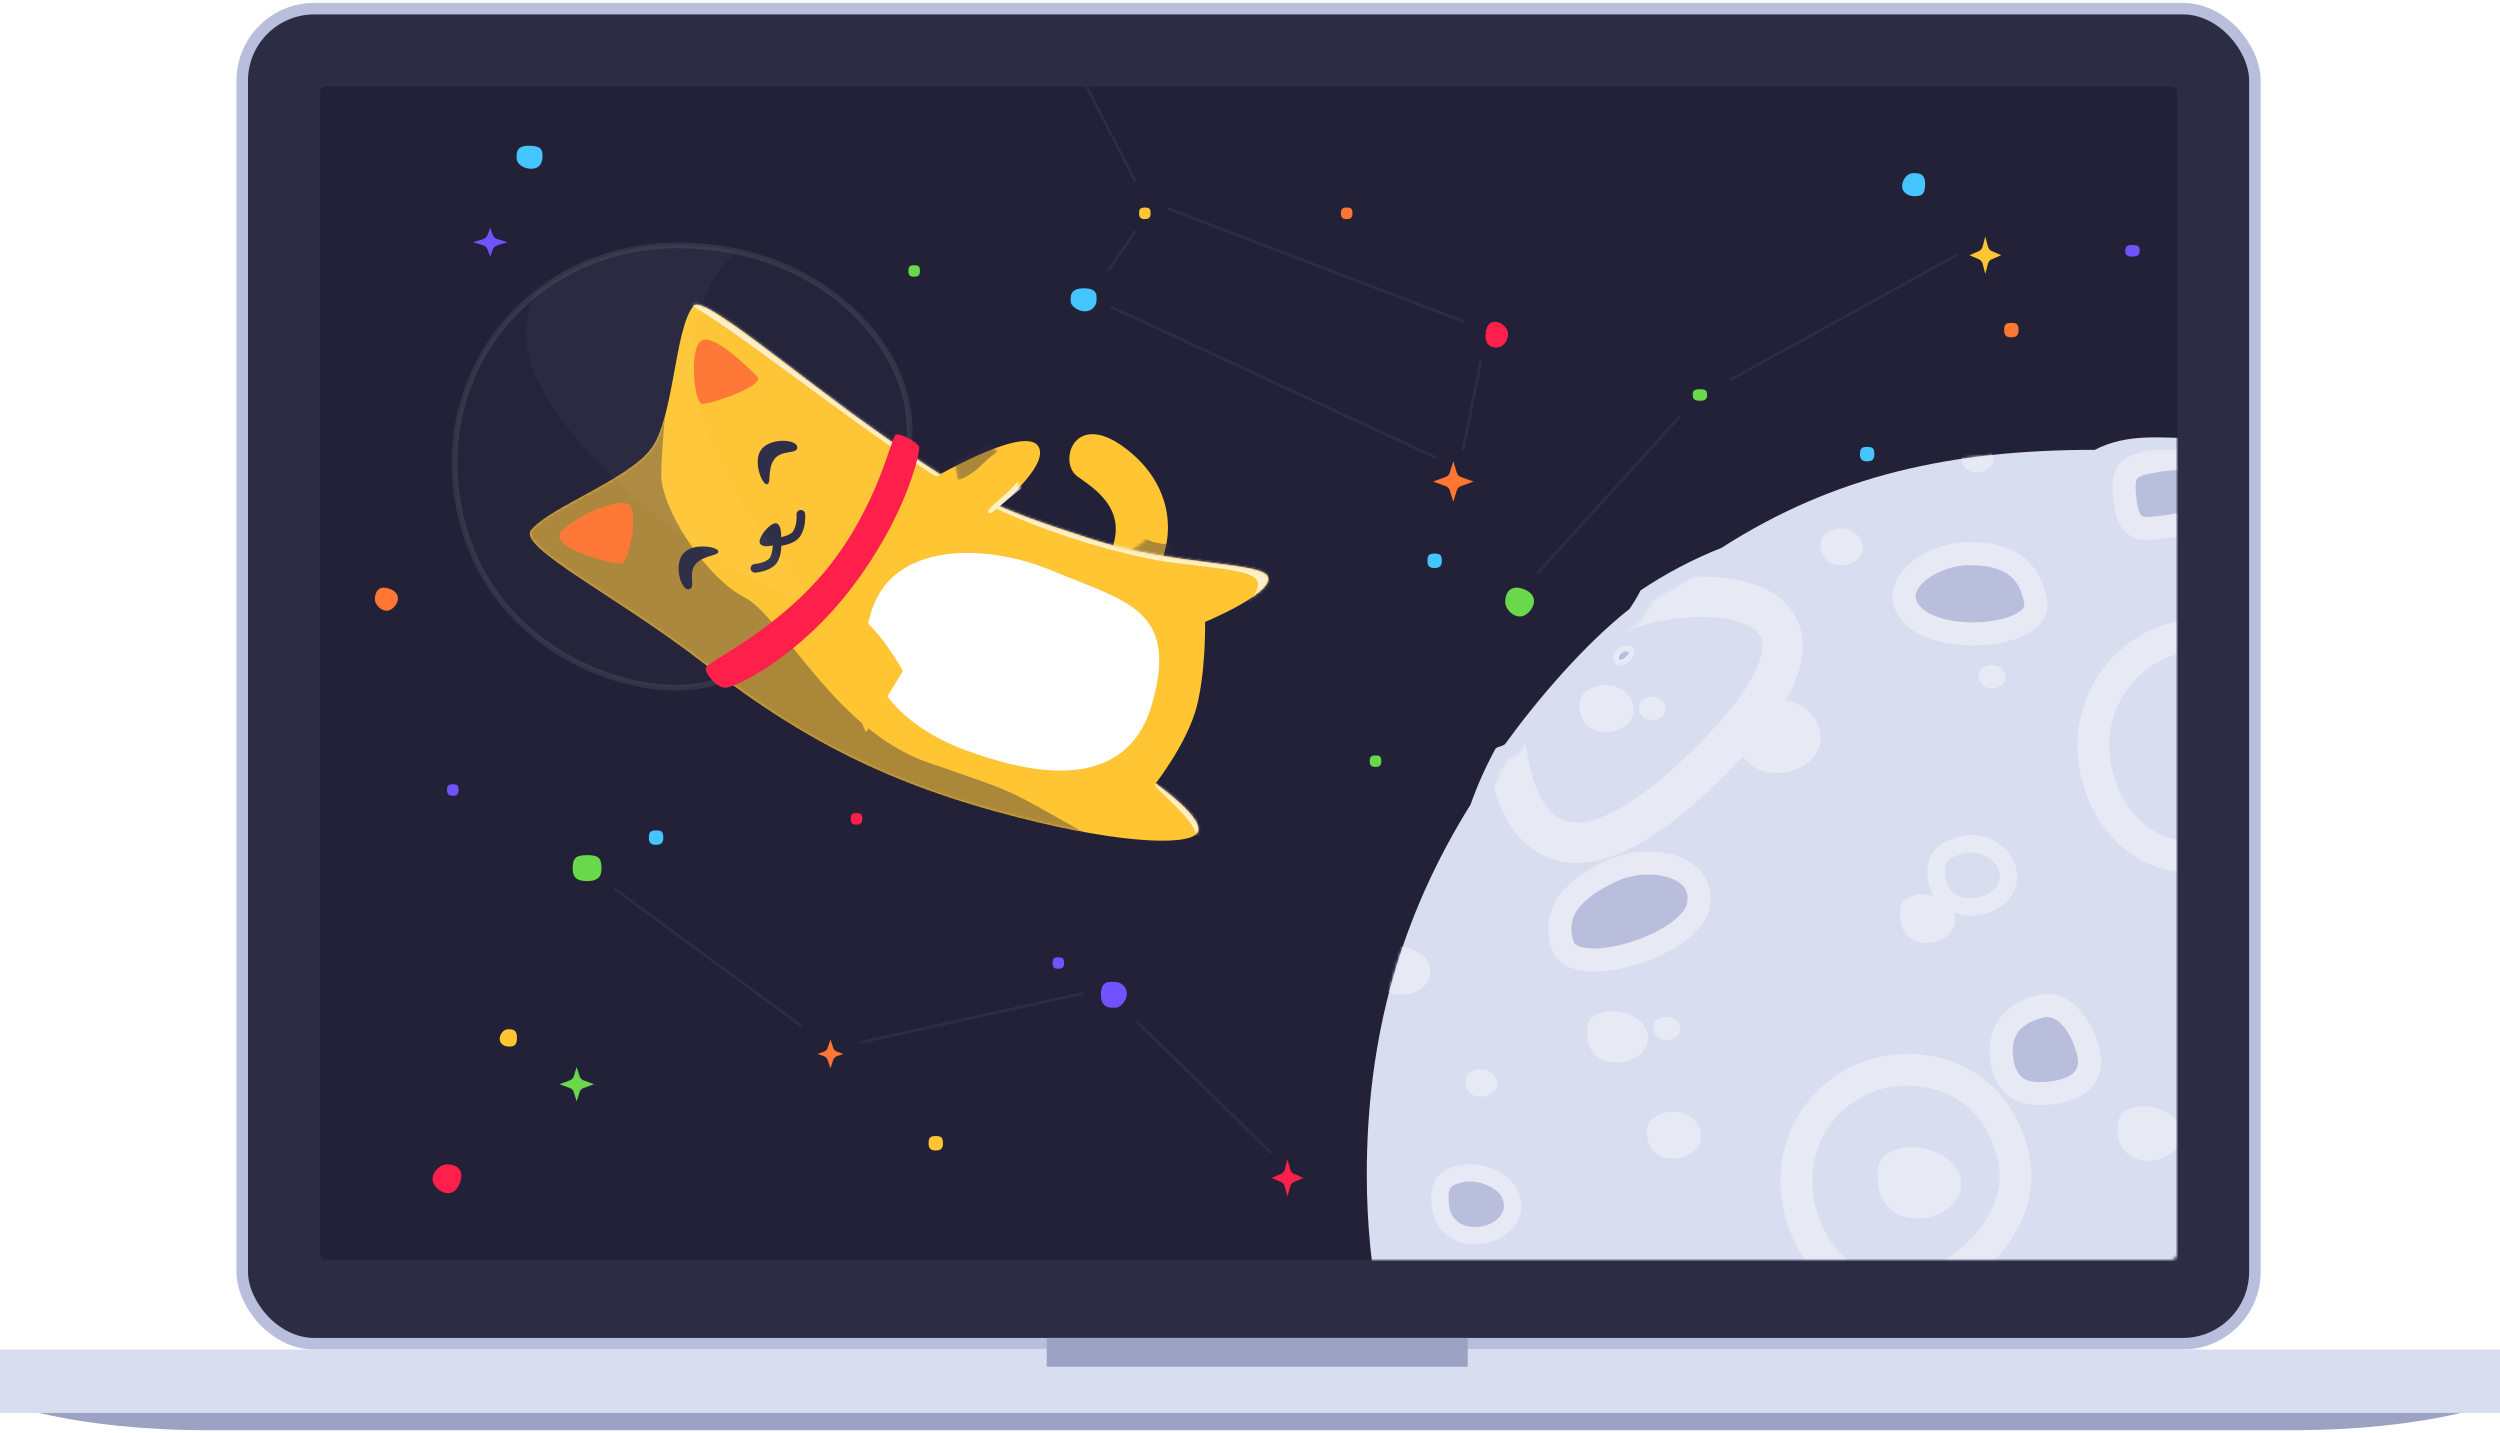 <svg width="867px" height="497px" viewBox="0 0 867 497" version="1.1" xmlns="http://www.w3.org/2000/svg" xmlns:xlink="http://www.w3.org/1999/xlink" xmlns:sketch="http://www.bohemiancoding.com/sketch/ns">
    <!-- Generator: Sketch 3.2.2 (9983) - http://www.bohemiancoding.com/sketch -->
    <title>macbook</title>
    <desc>Created with Sketch.</desc>
    <defs>
        <filter x="-50%" y="-50%" width="200%" height="200%" filterUnits="objectBoundingBox" id="filter-1">
            <feOffset dx="8" dy="0" in="SourceAlpha" result="shadowOffsetInner1"></feOffset>
            <feGaussianBlur stdDeviation="0" in="shadowOffsetInner1" result="shadowBlurInner1"></feGaussianBlur>
            <feComposite in="shadowBlurInner1" in2="SourceAlpha" operator="arithmetic" k2="-1" k3="1" result="shadowInnerInner1"></feComposite>
            <feColorMatrix values="0 0 0 0 0.722   0 0 0 0 0.745   0 0 0 0 0.86  0 0 0 0.7 0" in="shadowInnerInner1" type="matrix" result="shadowMatrixInner1"></feColorMatrix>
            <feOffset dx="-8" dy="0" in="SourceAlpha" result="shadowOffsetInner2"></feOffset>
            <feGaussianBlur stdDeviation="0" in="shadowOffsetInner2" result="shadowBlurInner2"></feGaussianBlur>
            <feComposite in="shadowBlurInner2" in2="SourceAlpha" operator="arithmetic" k2="-1" k3="1" result="shadowInnerInner2"></feComposite>
            <feColorMatrix values="0 0 0 0 0.722   0 0 0 0 0.745   0 0 0 0 0.86  0 0 0 0.7 0" in="shadowInnerInner2" type="matrix" result="shadowMatrixInner2"></feColorMatrix>
            <feOffset dx="0" dy="4" in="SourceAlpha" result="shadowOffsetInner3"></feOffset>
            <feGaussianBlur stdDeviation="0" in="shadowOffsetInner3" result="shadowBlurInner3"></feGaussianBlur>
            <feComposite in="shadowBlurInner3" in2="SourceAlpha" operator="arithmetic" k2="-1" k3="1" result="shadowInnerInner3"></feComposite>
            <feColorMatrix values="0 0 0 0 0.951   0 0 0 0 0.958   0 0 0 0 0.98  0 0 0 0.7 0" in="shadowInnerInner3" type="matrix" result="shadowMatrixInner3"></feColorMatrix>
            <feMerge>
                <feMergeNode in="SourceGraphic"></feMergeNode>
                <feMergeNode in="shadowMatrixInner1"></feMergeNode>
                <feMergeNode in="shadowMatrixInner2"></feMergeNode>
                <feMergeNode in="shadowMatrixInner3"></feMergeNode>
            </feMerge>
        </filter>
        <rect id="path-2" x="111" y="27" width="644" height="407" rx="2"></rect>
        <path id="path-4" d="M251.5,507 C390.4,507 503,394.4 503,255.5 C503,124.138 300,3.02350422e-10 288,0 C276,-3.02350422e-10 264,-2 252.5,4 C202.556,4 162.131,12.896 123,38 C112.95,41.971 103.577,46.97 94.952,52.735 C93.906,54.868 92.601,57.023 91.093,59.197 C76,71 59.363,90.267 48,106 C46.679,107.082 45.896,106.643 44.636,107.632 C41.137,114.072 38.246,120.574 36,127 C11.998,165.535 0,206.759 0,255.5 C0,394.4 112.6,507 251.5,507 Z"></path>
        <filter x="-50%" y="-50%" width="200%" height="200%" filterUnits="objectBoundingBox" id="filter-6">
            <feOffset dx="4" dy="4" in="SourceAlpha" result="shadowOffsetInner1"></feOffset>
            <feGaussianBlur stdDeviation="0" in="shadowOffsetInner1" result="shadowBlurInner1"></feGaussianBlur>
            <feComposite in="shadowBlurInner1" in2="SourceAlpha" operator="arithmetic" k2="-1" k3="1" result="shadowInnerInner1"></feComposite>
            <feColorMatrix values="0 0 0 0 0.722   0 0 0 0 0.745   0 0 0 0 0.86  0 0 0 0.7 0" in="shadowInnerInner1" type="matrix" result="shadowMatrixInner1"></feColorMatrix>
            <feMerge>
                <feMergeNode in="SourceGraphic"></feMergeNode>
                <feMergeNode in="shadowMatrixInner1"></feMergeNode>
            </feMerge>
        </filter>
        <filter x="-50%" y="-50%" width="200%" height="200%" filterUnits="objectBoundingBox" id="filter-7">
            <feOffset dx="4" dy="4" in="SourceAlpha" result="shadowOffsetInner1"></feOffset>
            <feGaussianBlur stdDeviation="0" in="shadowOffsetInner1" result="shadowBlurInner1"></feGaussianBlur>
            <feComposite in="shadowBlurInner1" in2="SourceAlpha" operator="arithmetic" k2="-1" k3="1" result="shadowInnerInner1"></feComposite>
            <feColorMatrix values="0 0 0 0 0.722   0 0 0 0 0.745   0 0 0 0 0.86  0 0 0 0.7 0" in="shadowInnerInner1" type="matrix" result="shadowMatrixInner1"></feColorMatrix>
            <feMerge>
                <feMergeNode in="SourceGraphic"></feMergeNode>
                <feMergeNode in="shadowMatrixInner1"></feMergeNode>
            </feMerge>
        </filter>
        <filter x="-50%" y="-50%" width="200%" height="200%" filterUnits="objectBoundingBox" id="filter-8">
            <feOffset dx="4" dy="4" in="SourceAlpha" result="shadowOffsetInner1"></feOffset>
            <feGaussianBlur stdDeviation="0" in="shadowOffsetInner1" result="shadowBlurInner1"></feGaussianBlur>
            <feComposite in="shadowBlurInner1" in2="SourceAlpha" operator="arithmetic" k2="-1" k3="1" result="shadowInnerInner1"></feComposite>
            <feColorMatrix values="0 0 0 0 0.722   0 0 0 0 0.745   0 0 0 0 0.86  0 0 0 0.7 0" in="shadowInnerInner1" type="matrix" result="shadowMatrixInner1"></feColorMatrix>
            <feMerge>
                <feMergeNode in="SourceGraphic"></feMergeNode>
                <feMergeNode in="shadowMatrixInner1"></feMergeNode>
            </feMerge>
        </filter>
        <filter x="-50%" y="-50%" width="200%" height="200%" filterUnits="objectBoundingBox" id="filter-9">
            <feOffset dx="4" dy="4" in="SourceAlpha" result="shadowOffsetInner1"></feOffset>
            <feGaussianBlur stdDeviation="0" in="shadowOffsetInner1" result="shadowBlurInner1"></feGaussianBlur>
            <feComposite in="shadowBlurInner1" in2="SourceAlpha" operator="arithmetic" k2="-1" k3="1" result="shadowInnerInner1"></feComposite>
            <feColorMatrix values="0 0 0 0 0.612   0 0 0 0 0.633   0 0 0 0 0.769  0 0 0 0.7 0" in="shadowInnerInner1" type="matrix" result="shadowMatrixInner1"></feColorMatrix>
            <feMerge>
                <feMergeNode in="SourceGraphic"></feMergeNode>
                <feMergeNode in="shadowMatrixInner1"></feMergeNode>
            </feMerge>
        </filter>
        <filter x="-50%" y="-50%" width="200%" height="200%" filterUnits="objectBoundingBox" id="filter-10">
            <feOffset dx="4" dy="4" in="SourceAlpha" result="shadowOffsetInner1"></feOffset>
            <feGaussianBlur stdDeviation="0" in="shadowOffsetInner1" result="shadowBlurInner1"></feGaussianBlur>
            <feComposite in="shadowBlurInner1" in2="SourceAlpha" operator="arithmetic" k2="-1" k3="1" result="shadowInnerInner1"></feComposite>
            <feColorMatrix values="0 0 0 0 0.612   0 0 0 0 0.633   0 0 0 0 0.769  0 0 0 0.7 0" in="shadowInnerInner1" type="matrix" result="shadowMatrixInner1"></feColorMatrix>
            <feMerge>
                <feMergeNode in="SourceGraphic"></feMergeNode>
                <feMergeNode in="shadowMatrixInner1"></feMergeNode>
            </feMerge>
        </filter>
        <filter x="-50%" y="-50%" width="200%" height="200%" filterUnits="objectBoundingBox" id="filter-11">
            <feOffset dx="4" dy="4" in="SourceAlpha" result="shadowOffsetInner1"></feOffset>
            <feGaussianBlur stdDeviation="0" in="shadowOffsetInner1" result="shadowBlurInner1"></feGaussianBlur>
            <feComposite in="shadowBlurInner1" in2="SourceAlpha" operator="arithmetic" k2="-1" k3="1" result="shadowInnerInner1"></feComposite>
            <feColorMatrix values="0 0 0 0 0.612   0 0 0 0 0.633   0 0 0 0 0.769  0 0 0 0.7 0" in="shadowInnerInner1" type="matrix" result="shadowMatrixInner1"></feColorMatrix>
            <feMerge>
                <feMergeNode in="SourceGraphic"></feMergeNode>
                <feMergeNode in="shadowMatrixInner1"></feMergeNode>
            </feMerge>
        </filter>
        <filter x="-50%" y="-50%" width="200%" height="200%" filterUnits="objectBoundingBox" id="filter-12">
            <feOffset dx="4" dy="4" in="SourceAlpha" result="shadowOffsetInner1"></feOffset>
            <feGaussianBlur stdDeviation="0" in="shadowOffsetInner1" result="shadowBlurInner1"></feGaussianBlur>
            <feComposite in="shadowBlurInner1" in2="SourceAlpha" operator="arithmetic" k2="-1" k3="1" result="shadowInnerInner1"></feComposite>
            <feColorMatrix values="0 0 0 0 0.612   0 0 0 0 0.633   0 0 0 0 0.769  0 0 0 0.7 0" in="shadowInnerInner1" type="matrix" result="shadowMatrixInner1"></feColorMatrix>
            <feMerge>
                <feMergeNode in="SourceGraphic"></feMergeNode>
                <feMergeNode in="shadowMatrixInner1"></feMergeNode>
            </feMerge>
        </filter>
        <filter x="-50%" y="-50%" width="200%" height="200%" filterUnits="objectBoundingBox" id="filter-13">
            <feOffset dx="4" dy="4" in="SourceAlpha" result="shadowOffsetInner1"></feOffset>
            <feGaussianBlur stdDeviation="0" in="shadowOffsetInner1" result="shadowBlurInner1"></feGaussianBlur>
            <feComposite in="shadowBlurInner1" in2="SourceAlpha" operator="arithmetic" k2="-1" k3="1" result="shadowInnerInner1"></feComposite>
            <feColorMatrix values="0 0 0 0 0.722   0 0 0 0 0.745   0 0 0 0 0.86  0 0 0 0.7 0" in="shadowInnerInner1" type="matrix" result="shadowMatrixInner1"></feColorMatrix>
            <feMerge>
                <feMergeNode in="SourceGraphic"></feMergeNode>
                <feMergeNode in="shadowMatrixInner1"></feMergeNode>
            </feMerge>
        </filter>
        <filter x="-50%" y="-50%" width="200%" height="200%" filterUnits="objectBoundingBox" id="filter-14">
            <feOffset dx="2" dy="2" in="SourceAlpha" result="shadowOffsetInner1"></feOffset>
            <feGaussianBlur stdDeviation="0" in="shadowOffsetInner1" result="shadowBlurInner1"></feGaussianBlur>
            <feComposite in="shadowBlurInner1" in2="SourceAlpha" operator="arithmetic" k2="-1" k3="1" result="shadowInnerInner1"></feComposite>
            <feColorMatrix values="0 0 0 0 0.722   0 0 0 0 0.745   0 0 0 0 0.86  0 0 0 0.7 0" in="shadowInnerInner1" type="matrix" result="shadowMatrixInner1"></feColorMatrix>
            <feMerge>
                <feMergeNode in="SourceGraphic"></feMergeNode>
                <feMergeNode in="shadowMatrixInner1"></feMergeNode>
            </feMerge>
        </filter>
        <filter x="-50%" y="-50%" width="200%" height="200%" filterUnits="objectBoundingBox" id="filter-15">
            <feOffset dx="4" dy="4" in="SourceAlpha" result="shadowOffsetInner1"></feOffset>
            <feGaussianBlur stdDeviation="0" in="shadowOffsetInner1" result="shadowBlurInner1"></feGaussianBlur>
            <feComposite in="shadowBlurInner1" in2="SourceAlpha" operator="arithmetic" k2="-1" k3="1" result="shadowInnerInner1"></feComposite>
            <feColorMatrix values="0 0 0 0 0.612   0 0 0 0 0.633   0 0 0 0 0.769  0 0 0 0.7 0" in="shadowInnerInner1" type="matrix" result="shadowMatrixInner1"></feColorMatrix>
            <feMerge>
                <feMergeNode in="SourceGraphic"></feMergeNode>
                <feMergeNode in="shadowMatrixInner1"></feMergeNode>
            </feMerge>
        </filter>
        <filter x="-50%" y="-50%" width="200%" height="200%" filterUnits="objectBoundingBox" id="filter-16">
            <feOffset dx="-2" dy="0" in="SourceAlpha" result="shadowOffsetInner1"></feOffset>
            <feGaussianBlur stdDeviation="0" in="shadowOffsetInner1" result="shadowBlurInner1"></feGaussianBlur>
            <feComposite in="shadowBlurInner1" in2="SourceAlpha" operator="arithmetic" k2="-1" k3="1" result="shadowInnerInner1"></feComposite>
            <feColorMatrix values="0 0 0 0 1   0 0 0 0 1   0 0 0 0 1  0 0 0 0.525 0" in="shadowInnerInner1" type="matrix" result="shadowMatrixInner1"></feColorMatrix>
            <feMerge>
                <feMergeNode in="SourceGraphic"></feMergeNode>
                <feMergeNode in="shadowMatrixInner1"></feMergeNode>
            </feMerge>
        </filter>
        <path id="path-17" d="M127.512,255.489 C127.512,255.489 99.229,235.413 102.136,223.358 C105.513,209.356 98.859,191.902 78.639,184.955 C58.42,178.007 58.604,196.892 66.457,199.474 C74.309,202.055 88.705,206.051 84.507,224.834 C80.309,243.617 115.266,265.186 123.63,269.93 C131.994,274.675 127.512,255.489 127.512,255.489 Z"></path>
        <path id="path-19" d="M1.596,233.336 C5.468,237.969 21.161,222.247 21.161,222.247 C21.161,222.247 33.071,235.46 44.808,240.838 C56.545,246.215 73.351,248.854 73.351,248.854 C73.351,248.854 78.755,273.094 84.602,273.094 C90.45,273.094 93.742,242.887 108.738,214.601 C126.109,181.836 130.881,175.541 156.593,149.84 C182.305,124.139 215.492,97.154 212.166,93.217 C205.405,85.215 175.023,79.858 165.853,70.069 C156.684,60.28 152.095,32.231 145.334,24.229 C140.397,18.385 117.755,49.33 90.175,74.431 C62.595,99.531 41.091,124.194 21.161,166.087 C3.57,203.065 -2.277,228.704 1.596,233.336 Z"></path>
        <path id="path-21" d="M152.167,158.419 C181.701,167.413 224.584,142.312 233.676,91.623 C242.769,40.933 204.133,-2.915 152.167,1.147 C100.201,5.209 74.583,59.829 83.793,84.442 C93.003,109.055 122.634,149.425 152.167,158.419 Z"></path>
        <path id="path-23" d="M113.732,175.825 C113.732,175.825 150.8,168.749 153.711,177.172 C156.621,185.595 128.131,194.617 128.131,194.617 C127.611,194.789 126.932,194.563 126.611,194.107 L113.732,175.825 Z"></path>
    </defs>
    <g id="Home" stroke="none" stroke-width="1" fill="none" fill-rule="evenodd" sketch:type="MSPage">
        <g sketch:type="MSArtboardGroup" transform="translate(-207, -263)" id="Hero">
            <g sketch:type="MSLayerGroup" transform="translate(0, -1)">
                <g id="MacBook" transform="translate(207, 267)">
                    <g id="Computer" sketch:type="MSShapeGroup">
                        <rect id="Rectangle-121" stroke="#B8BEDC" stroke-width="4" fill="#2D2C45" x="84" y="0" width="698" height="463" rx="25"></rect>
                        <path d="M0,483 C0,483 24.083,493 72.25,493 L794.75,493 C842.917,493 867,483 867,483 L0,483 Z" id="Rectangle-119" fill="#9CA2C4"></path>
                        <rect id="Rectangle-118" fill="#D8DDF0" filter="url(#filter-1)" x="0" y="461" width="867" height="22"></rect>
                        <rect id="Rectangle-120" fill="#9CA2C4" x="363" y="461" width="146" height="10"></rect>
                    </g>
                    <mask id="mask-3" sketch:name="Rectangle 92" fill="white">
                        <use xlink:href="#path-2"></use>
                    </mask>
                    <use id="Rectangle-92" fill="#222137" sketch:type="MSShapeGroup" xlink:href="#path-2"></use>
                    <g id="Moon-2" mask="url(#mask-3)">
                        <g transform="translate(474, 149)">
                            <mask id="mask-5" sketch:name="Moon" fill="white">
                                <use xlink:href="#path-4"></use>
                            </mask>
                            <use id="Moon" stroke="none" fill="#D8DDF0" fill-rule="evenodd" sketch:type="MSShapeGroup" xlink:href="#path-4"></use>
                            <path d="M111,112 C171,55 125,46 94,53 C63,60 44,100 44,100 C44,100 46.895,172.9 111,112 Z" id="Oval-75" stroke="#E7EAF5" stroke-width="14" fill="#D8DDF0" fill-rule="evenodd" filter="url(#filter-6)" sketch:type="MSShapeGroup" mask="url(#mask-5)"></path>
                            <path d="M286.209,140.567 C308.838,136.85 326.644,115.293 323.676,96.708 C320.708,78.124 307.311,64 286.209,64 C265.107,64 248,81.14 248,102.284 C248,123.427 263.58,144.284 286.209,140.567 Z" id="Oval-75" stroke="#E7EAF5" stroke-width="11" fill="#D8DDF0" fill-rule="evenodd" filter="url(#filter-7)" sketch:type="MSShapeGroup" mask="url(#mask-5)"></path>
                            <path d="M183.209,291.567 C205.838,287.85 223.644,266.293 220.676,247.708 C217.708,229.124 204.311,215 183.209,215 C162.107,215 145,232.14 145,253.284 C145,274.427 160.58,295.284 183.209,291.567 Z" id="Oval-75" stroke="#E7EAF5" stroke-width="11" fill="#D8DDF0" fill-rule="evenodd" filter="url(#filter-8)" sketch:type="MSShapeGroup" mask="url(#mask-5)"></path>
                            <path d="M186,58 C197,68 229.796,64.344 228,53 C226.204,41.656 219.126,36 205,36 C190.874,36 175,48 186,58 Z" id="Oval-75" stroke="#E7EAF5" stroke-width="8" fill="#B8BEDC" fill-rule="evenodd" filter="url(#filter-9)" sketch:type="MSShapeGroup" mask="url(#mask-5)"></path>
                            <path d="M111,158 C113.739,143.989 94,140 81,146 C68,152 60,160 64,172 C68,184 108.261,172.011 111,158 Z" id="Oval-75" stroke="#E7EAF5" stroke-width="8" fill="#B8BEDC" fill-rule="evenodd" filter="url(#filter-10)" sketch:type="MSShapeGroup" mask="url(#mask-5)"></path>
                            <path d="M246.13,208.525 C243.652,199.037 237.486,191.072 229.421,193.051 C221.357,195.029 215.231,200.215 216.101,210.149 C216.97,220.083 222.232,224.03 232.056,223.17 C241.88,222.311 248.607,218.014 246.13,208.525 Z" id="Oval-75" stroke="#E7EAF5" stroke-width="8" fill="#B8BEDC" fill-rule="evenodd" filter="url(#filter-11)" sketch:type="MSShapeGroup" mask="url(#mask-5)"></path>
                            <path d="M46.239,259.663 C44.43,252.828 34.476,249.627 28.546,251.063 C22.617,252.499 20.855,254.671 21.481,261.829 C22.107,268.987 27.664,273.096 34.885,272.465 C42.107,271.833 48.048,266.498 46.239,259.663 Z" id="Oval-75" stroke="#E7EAF5" stroke-width="6" fill="#B8BEDC" fill-rule="evenodd" filter="url(#filter-12)" sketch:type="MSShapeGroup" mask="url(#mask-5)"></path>
                            <path d="M97.282,205.973 C95.776,200.383 87.422,197.783 82.439,198.969 C77.457,200.156 75.973,201.936 76.486,207.793 C76.998,213.65 81.657,217.002 87.723,216.471 C93.789,215.94 98.789,211.563 97.282,205.973 Z" id="Oval-75" stroke="none" fill="#E7EAF5" fill-rule="evenodd" sketch:type="MSShapeGroup" mask="url(#mask-5)"></path>
                            <path d="M205.781,255.951 C203.71,248.21 192.262,244.599 185.437,246.235 C178.612,247.871 176.582,250.334 177.291,258.443 C178.001,266.552 184.387,271.199 192.697,270.472 C201.007,269.745 207.852,263.692 205.781,255.951 Z" id="Oval-75" stroke="none" fill="#E7EAF5" fill-rule="evenodd" sketch:type="MSShapeGroup" mask="url(#mask-5)">
                                <g transform="translate(193.08, 258.051) rotate(-78) translate(-193.08, -258.051) "></g>
                            </path>
                            <path d="M21.801,183.094 C20.418,177.811 12.848,175.327 8.343,176.43 C3.838,177.533 2.501,179.209 2.985,184.74 C3.469,190.272 7.697,193.453 13.185,192.973 C18.673,192.492 23.183,188.377 21.801,183.094 Z" id="Oval-75" stroke="none" fill="#E7EAF5" fill-rule="evenodd" sketch:type="MSShapeGroup" mask="url(#mask-5)">
                                <g transform="translate(13, 184.5) rotate(288) translate(-13, -184.5) "></g>
                            </path>
                            <path d="M203.801,165.094 C202.418,159.811 194.848,157.327 190.343,158.43 C185.838,159.533 184.501,161.209 184.985,166.74 C185.469,172.272 189.697,175.453 195.185,174.973 C200.673,174.492 205.183,170.377 203.801,165.094 Z" id="Oval-75" stroke="none" fill="#E7EAF5" fill-rule="evenodd" sketch:type="MSShapeGroup" mask="url(#mask-5)">
                                <g transform="translate(195, 166.5) rotate(288) translate(-195, -166.5) "></g>
                            </path>
                            <path d="M282.271,239.396 C280.689,233.494 271.935,230.744 266.716,231.993 C261.497,233.242 259.944,235.12 260.484,241.302 C261.025,247.484 265.908,251.025 272.263,250.47 C278.618,249.914 283.853,245.297 282.271,239.396 Z" id="Oval-75" stroke="none" fill="#E7EAF5" fill-rule="evenodd" sketch:type="MSShapeGroup" mask="url(#mask-5)">
                                <g transform="translate(272.5, 241) rotate(-59) translate(-272.5, -241) "></g>
                            </path>
                            <path d="M218.239,145.663 C216.43,138.828 208.707,135.488 202.778,136.924 C196.848,138.36 192.855,140.671 193.481,147.829 C194.107,154.987 199.664,159.096 206.885,158.465 C214.107,157.833 220.048,152.498 218.239,145.663 Z" id="Oval-75" stroke="#E7EAF5" stroke-width="6" fill="#D8DDF0" fill-rule="evenodd" filter="url(#filter-13)" sketch:type="MSShapeGroup" mask="url(#mask-5)"></path>
                            <path d="M89.721,71.713 C89.169,70.625 87.376,70.612 85.797,71.735 C84.218,72.858 84.22,74.571 84.674,75.291 C85.128,76.011 86.919,76.007 88,75 C89.081,73.993 90.274,72.802 89.721,71.713 Z" id="Oval-76" stroke="#E7EAF5" stroke-width="2" fill="#B8BEDC" fill-rule="evenodd" filter="url(#filter-14)" sketch:type="MSShapeGroup" mask="url(#mask-5)"></path>
                            <path d="M221.465,81.961 C220.794,79.427 217.932,78.19 215.734,78.722 C213.537,79.254 212.057,80.11 212.289,82.764 C212.521,85.417 214.58,86.94 217.257,86.706 C219.933,86.471 222.135,84.494 221.465,81.961 Z" id="Oval-75" stroke="none" fill="#E7EAF5" fill-rule="evenodd" sketch:type="MSShapeGroup" mask="url(#mask-5)">
                                <g transform="translate(216.929, 82.642) rotate(-22) translate(-216.929, -82.642) "></g>
                            </path>
                            <path d="M171.87,36.546 C170.813,32.555 166.304,30.605 162.841,31.443 C159.378,32.282 157.046,33.631 157.411,37.811 C157.777,41.992 161.022,44.392 165.239,44.023 C169.457,43.654 172.926,40.538 171.87,36.546 Z" id="Oval-75" stroke="none" fill="#E7EAF5" fill-rule="evenodd" sketch:type="MSShapeGroup" mask="url(#mask-5)">
                                <g transform="translate(164.722, 37.619) rotate(201) translate(-164.722, -37.619) "></g>
                            </path>
                            <path d="M108.625,203.955 C107.954,201.421 105.092,200.184 102.894,200.716 C100.697,201.248 99.217,202.104 99.449,204.757 C99.681,207.411 101.74,208.934 104.417,208.699 C107.093,208.465 109.295,206.488 108.625,203.955 Z" id="Oval-75" stroke="none" fill="#E7EAF5" fill-rule="evenodd" sketch:type="MSShapeGroup" mask="url(#mask-5)">
                                <g transform="translate(104.089, 204.636) rotate(201) translate(-104.089, -204.636) "></g>
                            </path>
                            <path d="M103.625,92.955 C102.954,90.421 100.092,89.184 97.895,89.716 C95.697,90.248 94.217,91.104 94.449,93.757 C94.681,96.411 96.74,97.934 99.417,97.699 C102.093,97.465 104.295,95.488 103.625,92.955 Z" id="Oval-75" stroke="none" fill="#E7EAF5" fill-rule="evenodd" sketch:type="MSShapeGroup" mask="url(#mask-5)">
                                <g transform="translate(99.089, 93.636) rotate(201) translate(-99.089, -93.636) "></g>
                            </path>
                            <path d="M45.105,222.692 C44.309,219.684 40.911,218.215 38.302,218.847 C35.693,219.478 33.936,220.495 34.212,223.645 C34.487,226.794 36.932,228.602 40.11,228.324 C43.287,228.046 45.901,225.699 45.105,222.692 Z" id="Oval-75" stroke="none" fill="#E7EAF5" fill-rule="evenodd" sketch:type="MSShapeGroup" mask="url(#mask-5)"></path>
                            <path d="M115.737,240.234 C114.383,235.119 108.604,232.62 104.167,233.694 C99.73,234.769 96.741,236.498 97.21,241.855 C97.679,247.211 101.837,250.286 107.241,249.814 C112.645,249.341 117.091,245.349 115.737,240.234 Z" id="Oval-75" stroke="none" fill="#E7EAF5" fill-rule="evenodd" sketch:type="MSShapeGroup" mask="url(#mask-5)">
                                <g transform="translate(106.578, 241.609) rotate(-56) translate(-106.578, -241.609) "></g>
                            </path>
                            <path d="M92.357,92.297 C91.004,87.182 85.225,84.683 80.787,85.758 C76.35,86.832 73.362,88.561 73.83,93.918 C74.299,99.275 78.457,102.35 83.861,101.877 C89.265,101.404 93.711,97.412 92.357,92.297 Z" id="Oval-75" stroke="none" fill="#E7EAF5" fill-rule="evenodd" sketch:type="MSShapeGroup" mask="url(#mask-5)">
                                <g transform="translate(83.199, 93.672) rotate(-56) translate(-83.199, -93.672) "></g>
                            </path>
                            <path d="M157.079,101.051 C154.968,93.073 145.954,89.175 139.033,90.851 C132.112,92.527 127.451,95.224 128.182,103.579 C128.913,111.934 135.399,116.73 143.827,115.993 C152.256,115.255 159.191,109.028 157.079,101.051 Z" id="Oval-75" stroke="none" fill="#E7EAF5" fill-rule="evenodd" sketch:type="MSShapeGroup" mask="url(#mask-5)">
                                <g transform="translate(142.794, 103.195) rotate(-56) translate(-142.794, -103.195) "></g>
                            </path>
                            <path d="M217.105,6.185 C216.309,3.178 212.911,1.709 210.302,2.34 C207.693,2.972 205.936,3.989 206.212,7.139 C206.487,10.288 208.932,12.096 212.11,11.818 C215.287,11.54 217.901,9.193 217.105,6.185 Z" id="Oval-75" stroke="none" fill="#E7EAF5" fill-rule="evenodd" sketch:type="MSShapeGroup" mask="url(#mask-5)"></path>
                            <path d="M293.668,12.267 C293.766,-0.459 271.74,3.121 265.811,4.557 C259.881,5.993 258.119,8.164 258.746,15.323 C259.372,22.481 260.574,27.88 267.796,27.248 C275.017,26.616 293.571,24.993 293.668,12.267 Z" id="Oval-75" stroke="#E7EAF5" stroke-width="8" fill="#B8BEDC" fill-rule="evenodd" filter="url(#filter-15)" sketch:type="MSShapeGroup" mask="url(#mask-5)"></path>
                        </g>
                    </g>
                    <g id="Sam" mask="url(#mask-3)">
                        <g transform="translate(301.494, 187.877) rotate(-100) translate(-301.494, -187.877) translate(183.494, 49.377)">
                            <mask id="mask-18" sketch:name="Path 121" fill="white">
                                <use xlink:href="#path-17"></use>
                            </mask>
                            <g id="Path-121" filter="url(#filter-16)" stroke="none">
                                <use fill="#FFC533" fill-rule="evenodd" sketch:type="MSShapeGroup" transform="translate(95.117, 227.057) rotate(117) translate(-95.117, -227.057) " xlink:href="#path-17"></use>
                                <use fill="none" xlink:href="#path-17"></use>
                            </g>
                            <path d="M126.044,222.039 C126.044,222.039 121.013,230.468 112.464,230.468 C103.914,230.468 102.709,239.063 102.037,241.06 C100.39,245.956 95.621,237.523 95.621,237.523 L105.226,216.089 L126.044,222.039 Z" id="Path-137" stroke="none" fill-opacity="0.4" fill="#2D2C45" fill-rule="evenodd" sketch:type="MSShapeGroup" mask="url(#mask-18)"></path>
                            <mask id="mask-20" sketch:name="Sam" fill="white">
                                <use xlink:href="#path-19"></use>
                            </mask>
                            <use id="Sam" stroke="none" fill="#FFC533" fill-rule="evenodd" sketch:type="MSShapeGroup" xlink:href="#path-19"></use>
                            <path d="M177.043,77.094 C177.043,77.094 169.378,74.739 157.206,72.11 C145.035,69.48 118.463,81.133 109.561,92.939 C100.659,104.744 58.761,115.585 41.937,145.92 C25.113,176.254 28.938,169.955 7.483,196.263 C-13.972,222.571 -24.183,204.759 -24.183,204.759 C-24.183,204.759 0.253,151.995 26.303,114.395 C52.353,76.794 152.602,7.4 152.602,7.4 L177.043,77.094 Z" id="Shadow" stroke="none" fill-opacity="0.4" fill="#2D2C45" fill-rule="evenodd" sketch:type="MSShapeGroup" mask="url(#mask-20)"></path>
                            <path d="M211.641,93.368 C197.442,110.299 151.554,149.66 132.567,173.572 C113.579,197.483 102.505,222.902 98.033,234.251 C93.56,245.6 89.559,265.078 85.511,268.437 C81.462,271.797 76.448,263.198 76.448,263.198 L69.939,270.831 L91.705,286.321 C91.705,286.321 183.786,123.558 211.641,104.635 C239.497,85.712 225.84,76.437 211.641,93.368 Z" id="Highlight" stroke="none" fill-opacity="0.75" fill="#FFFFFF" fill-rule="evenodd" sketch:type="MSShapeGroup" mask="url(#mask-20)"></path>
                            <path d="M21.126,222.092 C19.97,220.57 7.777,233.139 0.41,233.139 C-6.958,233.139 7.777,238.898 7.777,238.898 C7.777,238.898 22.282,223.614 21.126,222.092 Z" id="Highlight" stroke="none" fill-opacity="0.75" fill="#FFFFFF" fill-rule="evenodd" sketch:type="MSShapeGroup" mask="url(#mask-20)"></path>
                            <path d="M43.931,159.376 C58.095,135.012 80.958,124.468 100.089,137.33 C119.22,150.193 112.59,180.209 100.089,199.665 C84.964,223.206 79.346,240.538 48.934,226.001 C18.227,211.322 32.847,178.442 43.931,159.376 Z" id="Tum-tum!" stroke="none" fill="#FFFFFF" fill-rule="evenodd" sketch:type="MSShapeGroup" mask="url(#mask-20)"></path>
                            <g id="Face" stroke="none" stroke-width="1" fill="none" fill-rule="evenodd" sketch:type="MSLayerGroup" mask="url(#mask-20)">
                                <g transform="translate(116, 72)" sketch:type="MSShapeGroup">
                                    <path d="M2.136,14.733 C4.841,14.733 2.581,9.17 6.009,6.486 C9.438,3.802 14.468,5.214 14.468,3.508 C14.468,1.802 5.924,-1.134 2.136,2.385 C-1.652,5.904 -0.569,14.733 2.136,14.733 Z" id="Path-118" stroke="none" fill="#2D2C45" fill-rule="evenodd" transform="translate(6.968, 7.349) rotate(90) translate(-6.968, -7.349) "></path>
                                    <path d="M32.901,47.574 C35.606,47.574 33.345,42.011 36.774,39.327 C40.203,36.643 45.233,38.055 45.233,36.349 C45.233,34.643 36.689,31.707 32.901,35.226 C29.113,38.745 30.196,47.574 32.901,47.574 Z" id="Path-119" stroke="none" fill="#2D2C45" fill-rule="evenodd" transform="translate(37.733, 40.19) scale(-1, 1) rotate(-7) translate(-37.733, -40.19) "></path>
                                    <path d="M2.593,44.631 C2.593,44.631 6.936,44.53 8.84,42.485 C10.744,40.441 10.744,35.865 10.744,35.865 C10.744,35.865 15.995,35.944 17.82,33.206 C19.646,30.467 19.464,26.752 19.464,26.752" id="Path-118" stroke="#2D2C45" stroke-width="3" stroke-linecap="round" stroke-linejoin="round" fill="none" transform="translate(10.768, 35.563) rotate(97) translate(-10.768, -35.563) "></path>
                                    <path d="M10.083,31.07 C8.787,32.291 8.905,37.7 11.023,37.7 C13.142,37.7 17.44,33.021 16.788,31.07 C16.136,29.118 11.379,29.848 10.083,31.07 Z" id="Path-116" stroke="none" fill="#2D2C45" fill-rule="evenodd" transform="translate(13.052, 33.543) rotate(-83) translate(-13.052, -33.543) "></path>
                                </g>
                            </g>
                            <g id="Ears" stroke="none" stroke-width="1" fill="none" fill-rule="evenodd" sketch:type="MSLayerGroup" mask="url(#mask-20)">
                                <g transform="translate(128, 31)" id="Path-116" fill="#FF7733" sketch:type="MSShapeGroup">
                                    <path d="M0.989,14.459 C7.191,8.652 21.148,2.844 24.249,5.748 C27.35,8.652 24.249,26.073 21.148,26.073 C18.046,26.073 -5.214,20.266 0.989,14.459 Z" transform="translate(12.619, 15.185) rotate(100) translate(-12.619, -15.185) "></path>
                                    <path d="M51.724,57.975 C56.462,56.395 67.518,67.452 70.677,70.611 C73.836,73.769 54.883,80.087 51.724,80.087 C48.565,80.087 46.985,59.554 51.724,57.975 Z" transform="translate(59.621, 69.031) rotate(100) translate(-59.621, -69.031) "></path>
                                </g>
                            </g>
                            <path d="M56.12,126.4 C56.12,126.4 95.809,115.694 98.449,124.703 C101.089,133.711 74.846,142.688 74.846,142.688" id="Path-118" stroke="none" fill="#FFC533" fill-rule="evenodd" sketch:type="MSShapeGroup" mask="url(#mask-20)">
                                <g transform="translate(77.62, 132.011) rotate(100) translate(-77.62, -132.011) "></g>
                            </path>
                            <mask id="mask-22" sketch:name="Oval 66" fill="white">
                                <use xlink:href="#path-21"></use>
                            </mask>
                            <use id="Oval-66" stroke-opacity="0.08" stroke="#FFFFFF" stroke-width="2" fill-opacity="0.02" fill="#F2F4FA" fill-rule="evenodd" sketch:type="MSShapeGroup" xlink:href="#path-21"></use>
                            <path d="M114.534,111.434 C145.262,93.23 211.375,64.523 237.319,127.309 C263.262,190.094 278.377,130.484 278.377,130.484 C278.377,130.484 250.69,22.16 198.52,34.861 C146.35,47.562 83.805,129.637 114.534,111.434 Z" id="Path-146" stroke="none" fill-opacity="0.03" fill="#FFFFFF" fill-rule="evenodd" sketch:type="MSShapeGroup" mask="url(#mask-22)">
                                <g transform="translate(192.388, 94.943) rotate(116) translate(-192.388, -94.943) "></g>
                            </path>
                            <path d="M122.586,121.38 C140.586,99.38 145.107,75.239 146.628,74.575 C148.15,73.912 154.512,77.392 154.802,78.936 C155.093,80.479 150.586,102.38 131.586,127.38 C112.586,152.38 90.586,162.38 87.586,162.38 C84.586,162.38 80.735,157.847 80.735,155.612 C80.735,153.378 104.586,143.38 122.586,121.38 Z" id="Path-121" stroke="none" fill="#FF1F4B" fill-rule="evenodd" sketch:type="MSShapeGroup" transform="translate(117.775, 118.436) rotate(100) translate(-117.775, -118.436) "></path>
                            <mask id="mask-24" sketch:name="Path 118" fill="white">
                                <use xlink:href="#path-23"></use>
                            </mask>
                            <use id="Path-118" stroke="none" fill="#FFC533" fill-rule="evenodd" sketch:type="MSShapeGroup" transform="translate(133.753, 183.783) rotate(80) translate(-133.753, -183.783) " xlink:href="#path-23"></use>
                            <path d="M149.597,195.751 C149.597,195.751 145.505,202.17 145.505,199.873 C145.505,194.731 145.496,189.193 140.939,182.778 C136.381,176.362 134.895,169.954 139.767,167.607 C142.462,166.309 149.597,195.751 149.597,195.751 Z" id="Path-138" stroke="none" fill-opacity="0.4" fill="#2D2C45" fill-rule="evenodd" sketch:type="MSShapeGroup" mask="url(#mask-24)"></path>
                            <path d="M145.393,200.54 C142.996,202.012 137.298,198.689 132.844,193.594 C128.391,188.499 125.485,181.463 124.072,181.463 C122.659,181.463 124.072,183.576 124.072,183.576 L138.634,209.174 C138.634,209.174 147.791,199.067 145.393,200.54 Z" id="Path-139" stroke="none" fill-opacity="0.75" fill="#FFFFFF" fill-rule="evenodd" sketch:type="MSShapeGroup" mask="url(#mask-24)"></path>
                        </g>
                    </g>
                    <g id="Stars" mask="url(#mask-3)" sketch:type="MSShapeGroup">
                        <g transform="translate(129, 47)">
                            <path d="M26.013,353.797 C23.218,353.797 19.655,357.623 21.516,360.743 C23.377,363.863 28.259,365.762 30.373,360.512 C32.486,355.263 28.809,353.797 26.013,353.797 Z" id="Path-111" fill="#FF1F4B"></path>
                            <path d="M5.011,153.797 C2.774,153.797 -0.076,156.857 1.413,159.354 C2.902,161.85 6.807,163.369 8.498,159.169 C10.189,154.969 7.248,153.797 5.011,153.797 Z" id="Path-132" fill="#FF7733" transform="translate(5, 157.797) rotate(-90) translate(-5, -157.797) "></path>
                            <path d="M398.013,153.797 C395.218,153.797 391.655,157.623 393.516,160.743 C395.377,163.863 400.259,165.762 402.373,160.512 C404.486,155.263 400.809,153.797 398.013,153.797 Z" id="Path-143" fill="#69D84B" transform="translate(398, 158.797) rotate(-90) translate(-398, -158.797) "></path>
                            <path d="M390.011,61.485 C387.774,61.485 384.924,64.928 386.413,67.736 C387.902,70.544 391.807,72.254 393.498,67.529 C395.189,62.804 392.248,61.485 390.011,61.485 Z" id="Path-111" fill="#FF1F4B" transform="translate(390, 65.985) rotate(168) translate(-390, -65.985) "></path>
                            <path d="M257.671,290.513 C255.915,290.513 252.797,289.823 252.797,294.941 C252.797,300.06 256.443,299.461 257.99,299.461 C259.538,299.461 261.797,297.094 261.797,294.526 C261.797,291.958 259.426,290.513 257.671,290.513 Z" id="Path-112" fill="#7053FF"></path>
                            <path d="M247.129,49.513 C245.569,49.513 242.797,48.823 242.797,53.941 C242.797,59.06 246.038,58.461 247.413,58.461 C248.789,58.461 250.797,56.094 250.797,53.526 C250.797,50.958 248.69,49.513 247.129,49.513 Z" id="Path-133" fill="#44C5FF" transform="translate(246.797, 53.982) rotate(90) translate(-246.797, -53.982) "></path>
                            <path d="M534.393,10.038 C532.316,10.038 530.642,12.551 530.642,14.584 C530.642,16.617 532.541,18.038 534.889,18.038 C537.238,18.038 538.642,17.664 538.642,13.851 C538.642,10.038 536.47,10.038 534.393,10.038 Z" id="Path-113" fill="#44C5FF"></path>
                            <path d="M54.393,0.038 C52.316,0.038 50.642,2.408 50.642,5.152 C50.642,7.897 52.541,9.038 54.889,9.038 C57.238,9.038 58.642,8.617 58.642,4.328 C58.642,0.038 56.47,0.038 54.393,0.038 Z" id="Path-125" fill="#44C5FF" transform="translate(54.642, 4.538) rotate(-90) translate(-54.642, -4.538) "></path>
                            <path d="M47.103,306.944 C45.545,306.944 44.289,308.828 44.289,310.353 C44.289,311.878 45.714,312.944 47.475,312.944 C49.236,312.944 50.289,312.663 50.289,309.803 C50.289,306.944 48.661,306.944 47.103,306.944 Z" id="Path-113" fill="#FFC533"></path>
                            <path d="M74.592,246.555 C70.523,246.555 69.594,247.733 69.594,251.252 C69.594,254.77 71.672,255.555 74.462,255.555 C77.252,255.555 79.594,254.967 79.594,251.252 C79.594,247.536 78.662,246.555 74.592,246.555 Z" id="Path-115" fill="#69D84B"></path>
                            <path d="M195.53,343.983 C193.495,343.983 193.031,344.638 193.031,346.592 C193.031,348.547 194.07,348.983 195.465,348.983 C196.86,348.983 198.031,348.656 198.031,346.592 C198.031,344.528 197.565,343.983 195.53,343.983 Z" id="Path-115" fill="#FFC533"></path>
                            <path d="M98.53,237.983 C96.495,237.983 96.031,238.638 96.031,240.592 C96.031,242.547 97.07,242.983 98.465,242.983 C99.86,242.983 101.031,242.656 101.031,240.592 C101.031,238.528 100.565,237.983 98.53,237.983 Z" id="Path-120" fill="#44C5FF"></path>
                            <path d="M238.03,281.983 C236.402,281.983 236.031,282.507 236.031,284.07 C236.031,285.634 236.862,285.983 237.978,285.983 C239.094,285.983 240.031,285.722 240.031,284.07 C240.031,282.419 239.658,281.983 238.03,281.983 Z" id="Path-126" fill="#7053FF"></path>
                            <path d="M460.53,84.983 C458.495,84.983 458.031,85.507 458.031,87.07 C458.031,88.634 459.07,88.983 460.465,88.983 C461.86,88.983 463.031,88.722 463.031,87.07 C463.031,85.419 462.565,84.983 460.53,84.983 Z" id="Path-130" fill="#69D84B"></path>
                            <path d="M168.03,231.983 C166.402,231.983 166.031,232.507 166.031,234.07 C166.031,235.634 166.862,235.983 167.978,235.983 C169.094,235.983 170.031,235.722 170.031,234.07 C170.031,232.419 169.658,231.983 168.03,231.983 Z" id="Path-127" fill="#FF1F4B"></path>
                            <path d="M368.53,141.983 C366.495,141.983 366.031,142.638 366.031,144.592 C366.031,146.547 367.07,146.983 368.465,146.983 C369.86,146.983 371.031,146.656 371.031,144.592 C371.031,142.528 370.565,141.983 368.53,141.983 Z" id="Path-136" fill="#44C5FF"></path>
                            <path d="M268.03,21.983 C266.402,21.983 266.031,22.507 266.031,24.07 C266.031,25.634 266.862,25.983 267.978,25.983 C269.094,25.983 270.031,25.722 270.031,24.07 C270.031,22.419 269.658,21.983 268.03,21.983 Z" id="Path-135" fill="#FFC533"></path>
                            <path d="M188.03,41.983 C186.402,41.983 186.031,42.507 186.031,44.07 C186.031,45.634 186.862,45.983 187.978,45.983 C189.094,45.983 190.031,45.722 190.031,44.07 C190.031,42.419 189.658,41.983 188.03,41.983 Z" id="Path-134" fill="#69D84B"></path>
                            <path d="M28.03,221.983 C26.402,221.983 26.031,222.507 26.031,224.07 C26.031,225.634 26.862,225.983 27.978,225.983 C29.094,225.983 30.031,225.722 30.031,224.07 C30.031,222.419 29.658,221.983 28.03,221.983 Z" id="Path-128" fill="#7053FF"></path>
                            <path d="M348.03,211.983 C346.402,211.983 346.031,212.507 346.031,214.07 C346.031,215.634 346.862,215.983 347.978,215.983 C349.094,215.983 350.031,215.722 350.031,214.07 C350.031,212.419 349.658,211.983 348.03,211.983 Z" id="Path-145" fill="#69D84B"></path>
                            <path d="M338.03,21.983 C336.402,21.983 336.031,22.507 336.031,24.07 C336.031,25.634 336.862,25.983 337.978,25.983 C339.094,25.983 340.031,25.722 340.031,24.07 C340.031,22.419 339.658,21.983 338.03,21.983 Z" id="Path-129" fill="#FF7733"></path>
                            <path d="M610.53,34.983 C608.495,34.983 608.031,35.507 608.031,37.07 C608.031,38.634 609.07,38.983 610.465,38.983 C611.86,38.983 613.031,38.722 613.031,37.07 C613.031,35.419 612.565,34.983 610.53,34.983 Z" id="Path-142" fill="#7053FF"></path>
                            <path d="M518.53,104.983 C516.495,104.983 516.031,105.638 516.031,107.592 C516.031,109.547 517.07,109.983 518.465,109.983 C519.86,109.983 521.031,109.656 521.031,107.592 C521.031,105.528 520.565,104.983 518.53,104.983 Z" id="Path-140" fill="#44C5FF"></path>
                            <path d="M568.53,61.983 C566.495,61.983 566.031,62.638 566.031,64.592 C566.031,66.547 567.07,66.983 568.465,66.983 C569.86,66.983 571.031,66.656 571.031,64.592 C571.031,62.528 570.565,61.983 568.53,61.983 Z" id="Path-141" fill="#FF7733"></path>
                            <path d="M41,29 L40.017,31.633 C39.824,32.151 39.236,32.703 38.711,32.864 L35,34 L38.711,35.136 C39.239,35.298 39.825,35.852 40.017,36.367 L41,39 L41.983,36.367 C42.176,35.849 42.764,35.297 43.289,35.136 L47,34 L43.289,32.864 C42.761,32.702 42.175,32.148 41.983,31.633 L41,29 Z" id="Path-505" fill="#7053FF"></path>
                            <path d="M71,320 L69.963,323.335 C69.799,323.86 69.253,324.438 68.722,324.633 L65,326 L68.722,327.367 C69.244,327.559 69.799,328.141 69.963,328.665 L71,332 L72.037,328.665 C72.201,328.14 72.747,327.562 73.278,327.367 L77,326 L73.278,324.633 C72.756,324.441 72.201,323.859 72.037,323.335 L71,320 Z" id="Path-506" fill="#69D84B"></path>
                            <path d="M159,311 L158.216,313.267 C158.035,313.79 157.473,314.352 156.947,314.526 L154,315.5 L156.947,316.474 C157.467,316.646 158.034,317.206 158.216,317.733 L159,320 L159.784,317.733 C159.965,317.21 160.527,316.648 161.053,316.474 L164,315.5 L161.053,314.526 C160.533,314.354 159.966,313.794 159.784,313.267 L159,311 Z" id="Path-507" fill="#FF7733" transform="translate(159, 315.5) rotate(-90) translate(-159, -315.5) "></path>
                            <path d="M375,110 L373.744,114.036 C373.579,114.568 373.017,115.157 372.509,115.344 L368,117 L372.509,118.656 C373.025,118.846 373.577,119.426 373.744,119.964 L375,124 L376.256,119.964 C376.421,119.432 376.983,118.843 377.491,118.656 L382,117 L377.491,115.344 C376.975,115.154 376.423,114.574 376.256,114.036 L375,110 Z" id="Path-508" fill="#FF7733"></path>
                            <path d="M317.5,352 L316.531,355.681 C316.391,356.212 315.868,356.821 315.36,357.041 L312,358.5 L315.36,359.959 C315.867,360.179 316.391,360.786 316.531,361.319 L317.5,365 L318.469,361.319 C318.609,360.788 319.132,360.179 319.64,359.959 L323,358.5 L319.64,357.041 C319.133,356.821 318.609,356.214 318.469,355.681 L317.5,352 Z" id="Path-509" fill="#FF1F4B"></path>
                            <path d="M559.5,32 L558.531,35.681 C558.391,36.212 557.868,36.821 557.36,37.041 L554,38.5 L557.36,39.959 C557.867,40.179 558.391,40.786 558.531,41.319 L559.5,45 L560.469,41.319 C560.609,40.788 561.132,40.179 561.64,39.959 L565,38.5 L561.64,37.041 C561.133,36.821 560.609,36.214 560.469,35.681 L559.5,32 Z" id="Path-510" fill="#FFC533"></path>
                        </g>
                    </g>
                    <g id="Constellations" mask="url(#mask-3)" stroke-linecap="square" stroke="#2D2C45" sketch:type="MSShapeGroup">
                        <g transform="translate(213, 18)">
                            <path d="M0.5,287.5 L64.5,334.5" id="Line"></path>
                            <path d="M387.5,110.5 L465.5,67.5" id="Line"></path>
                            <path d="M171.5,72.5 L180.5,59.5" id="Line"></path>
                            <path d="M294.5,134.5 L300.5,104.5" id="Line-6"></path>
                            <path d="M294.5,90.5 L192.5,51.5" id="Line"></path>
                            <path d="M172.5,85.5 L284.5,137.5" id="Line-4"></path>
                            <path d="M180.5,41.5 L159.5,0.5" id="Line-4"></path>
                            <path d="M320.5,177.5 L369.5,123.5" id="Line-3"></path>
                            <path d="M162.5,323.5 L85.5,340.5" id="Line-2"></path>
                            <path d="M181.5,333.5 L227.5,378.5" id="Line-5"></path>
                        </g>
                    </g>
                </g>
            </g>
        </g>
    </g>
</svg>